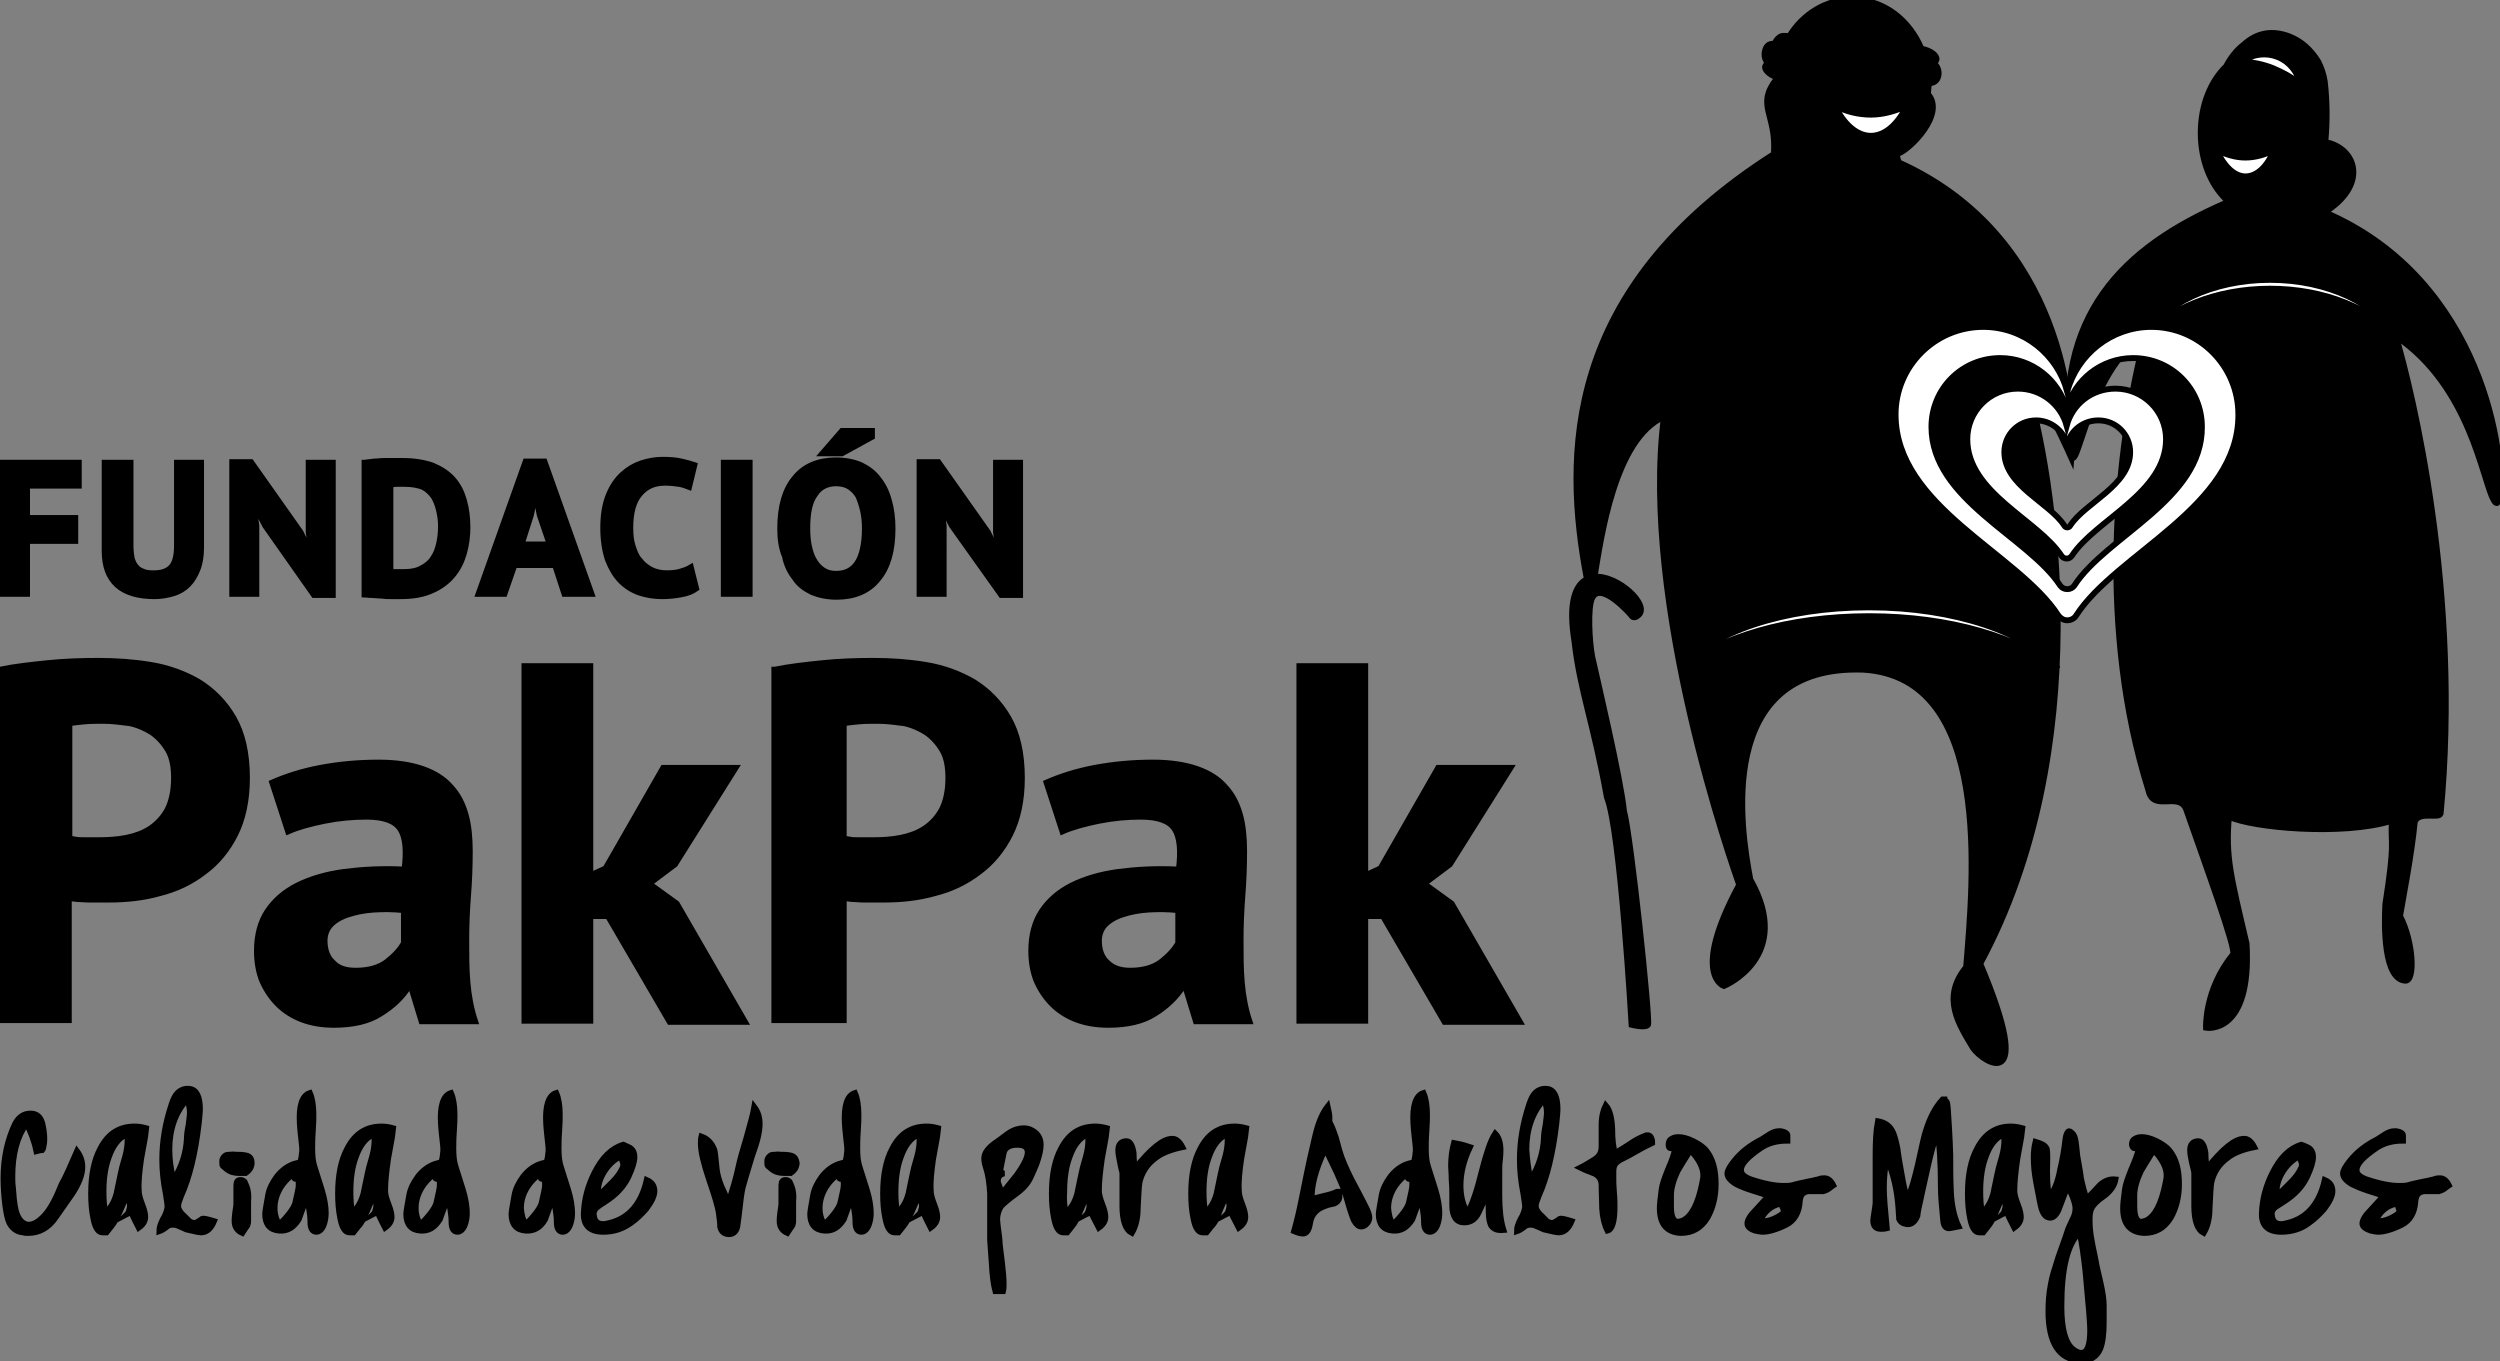 <?xml version="1.0" encoding="utf-8"?>
<!-- Generator: Adobe Illustrator 25.0.0, SVG Export Plug-In . SVG Version: 6.00 Build 0)  -->
<svg version="1.1" id="Capa_1" xmlns="http://www.w3.org/2000/svg" xmlns:xlink="http://www.w3.org/1999/xlink" x="0px" y="0px"
	 viewBox="0 0 425.2 231.5" style="enable-background:new 0 0 425.2 231.5;" xml:space="preserve">
<rect x="0" y="0" width="425.2" height="231.5" fill="#808080" stroke="none"/>
<style type="text/css">
	.st0{stroke:#000000;stroke-miterlimit:10;}
	.st1{fill:#FFFFFF;stroke:#000000;stroke-miterlimit:10;}
	.st2{fill-rule:evenodd;clip-rule:evenodd;fill:#FFFFFF;stroke:#000000;stroke-miterlimit:10;}
</style>
<g>
	<g>
		<path class="st0" d="M0,113.9c2.4-0.5,5.1-0.8,8-1.1c2.9-0.3,5.8-0.4,8.7-0.4c3,0,6,0.2,9,0.7c3,0.5,5.7,1.5,8.1,2.9
			c2.4,1.5,4.4,3.5,5.9,6.1c1.5,2.6,2.3,6,2.3,10.2c0,3.8-0.7,7-2,9.6c-1.3,2.6-3.1,4.8-5.3,6.4c-2.2,1.7-4.7,2.9-7.5,3.6
			c-2.8,0.8-5.7,1.1-8.7,1.1c-0.3,0-0.7,0-1.4,0c-0.6,0-1.3,0-2,0c-0.7,0-1.4-0.1-2-0.1c-0.7-0.1-1.1-0.1-1.4-0.2v20.8H0V113.9z
			 M17.6,122.6c-1.1,0-2.2,0-3.3,0.1c-1,0.1-1.9,0.2-2.5,0.3v19.6c0.2,0.1,0.6,0.1,1,0.2c0.5,0.1,0.9,0.1,1.5,0.1c0.5,0,1,0,1.5,0
			c0.5,0,0.8,0,1.1,0c1.5,0,3.1-0.1,4.6-0.4c1.5-0.3,2.9-0.8,4.1-1.6c1.2-0.8,2.2-1.9,2.9-3.2c0.7-1.4,1.1-3.2,1.1-5.4
			c0-1.9-0.3-3.5-1-4.7c-0.7-1.2-1.6-2.2-2.7-3c-1.1-0.7-2.4-1.3-3.8-1.6C20.5,122.8,19.1,122.6,17.6,122.6z"/>
		<path class="st0" d="M46.3,133.1c2.3-1,5-1.9,8.2-2.5c3.2-0.6,6.5-0.9,9.9-0.9c3,0,5.5,0.4,7.5,1.1c2,0.7,3.6,1.7,4.8,3.1
			c1.2,1.3,2,2.9,2.5,4.7c0.5,1.8,0.7,3.9,0.7,6.2c0,2.5-0.1,5.1-0.3,7.6c-0.2,2.6-0.3,5.1-0.3,7.5c0,2.5,0,4.9,0.2,7.2
			c0.2,2.3,0.6,4.5,1.3,6.6h-9.1l-1.8-5.9h-0.4c-1.1,1.8-2.7,3.3-4.8,4.6c-2,1.3-4.7,1.9-7.9,1.9c-2,0-3.8-0.3-5.4-0.9
			c-1.6-0.6-3-1.5-4.1-2.6c-1.1-1.1-2-2.4-2.7-4c-0.6-1.5-0.9-3.2-0.9-5.1c0-2.6,0.6-4.9,1.8-6.7c1.2-1.8,2.9-3.3,5.1-4.4
			c2.2-1.1,4.9-1.9,7.9-2.3c3.1-0.4,6.5-0.6,10.3-0.4c0.4-3.2,0.2-5.5-0.7-6.9c-0.9-1.4-2.8-2.1-5.8-2.1c-2.2,0-4.6,0.2-7.1,0.7
			c-2.5,0.5-4.6,1.1-6.2,1.8L46.3,133.1z M60.5,165.1c2.2,0,4-0.5,5.3-1.5c1.3-1,2.3-2.1,2.9-3.2v-5.6c-1.8-0.2-3.5-0.2-5.1-0.1
			c-1.6,0.1-3.1,0.4-4.3,0.8c-1.3,0.4-2.3,1-3,1.7c-0.7,0.7-1.1,1.7-1.1,2.8c0,1.6,0.5,2.9,1.4,3.7
			C57.5,164.7,58.8,165.1,60.5,165.1z"/>
		<path class="st0" d="M103.4,155.8h-3v17.8H89.2v-60.3h11.2v35.6l2.6-1.2l9.8-17.1h12.3l-10.3,16.4l-4.4,3.3l4.7,3.4l11.6,20.1
			h-12.8L103.4,155.8z"/>
		<path class="st0" d="M131.8,113.9c2.4-0.5,5.1-0.8,8-1.1c2.9-0.3,5.8-0.4,8.7-0.4c3,0,6,0.2,9,0.7c3,0.5,5.7,1.5,8.1,2.9
			c2.4,1.5,4.4,3.5,5.9,6.1c1.5,2.6,2.3,6,2.3,10.2c0,3.8-0.7,7-2,9.6c-1.3,2.6-3.1,4.8-5.3,6.4c-2.2,1.7-4.7,2.9-7.5,3.6
			c-2.8,0.8-5.7,1.1-8.7,1.1c-0.3,0-0.7,0-1.4,0c-0.6,0-1.3,0-2,0c-0.7,0-1.4-0.1-2-0.1c-0.7-0.1-1.1-0.1-1.4-0.2v20.8h-11.8V113.9z
			 M149.3,122.6c-1.1,0-2.2,0-3.3,0.1c-1,0.1-1.9,0.2-2.5,0.3v19.6c0.2,0.1,0.6,0.1,1,0.2c0.5,0.1,0.9,0.1,1.5,0.1c0.5,0,1,0,1.5,0
			c0.5,0,0.8,0,1.1,0c1.5,0,3.1-0.1,4.6-0.4c1.5-0.3,2.9-0.8,4.1-1.6c1.2-0.8,2.2-1.9,2.9-3.2c0.7-1.4,1.1-3.2,1.1-5.4
			c0-1.9-0.3-3.5-1-4.7c-0.7-1.2-1.6-2.2-2.7-3c-1.1-0.7-2.4-1.3-3.8-1.6C152.3,122.8,150.8,122.6,149.3,122.6z"/>
		<path class="st0" d="M178,133.1c2.3-1,5-1.9,8.2-2.5c3.2-0.6,6.5-0.9,9.9-0.9c3,0,5.5,0.4,7.5,1.1c2,0.7,3.6,1.7,4.8,3.1
			c1.2,1.3,2,2.9,2.5,4.7c0.5,1.8,0.7,3.9,0.7,6.2c0,2.5-0.1,5.1-0.3,7.6c-0.2,2.6-0.3,5.1-0.3,7.5c0,2.5,0,4.9,0.2,7.2
			c0.2,2.3,0.6,4.5,1.3,6.6h-9.1l-1.8-5.9h-0.4c-1.2,1.8-2.7,3.3-4.8,4.6c-2,1.3-4.7,1.9-7.9,1.9c-2,0-3.8-0.3-5.4-0.9
			c-1.6-0.6-3-1.5-4.1-2.6c-1.1-1.1-2-2.4-2.7-4c-0.6-1.5-0.9-3.2-0.9-5.1c0-2.6,0.6-4.9,1.8-6.7c1.2-1.8,2.9-3.3,5.1-4.4
			c2.2-1.1,4.9-1.9,7.9-2.3c3.1-0.4,6.5-0.6,10.3-0.4c0.4-3.2,0.2-5.5-0.7-6.9c-0.9-1.4-2.8-2.1-5.8-2.1c-2.2,0-4.6,0.2-7.1,0.7
			c-2.5,0.5-4.6,1.1-6.2,1.8L178,133.1z M192.2,165.1c2.2,0,4-0.5,5.3-1.5c1.3-1,2.3-2.1,2.9-3.2v-5.6c-1.8-0.2-3.5-0.2-5.1-0.1
			c-1.6,0.1-3.1,0.4-4.3,0.8c-1.3,0.4-2.3,1-3,1.7c-0.7,0.7-1.1,1.7-1.1,2.8c0,1.6,0.5,2.9,1.4,3.7
			C189.3,164.7,190.6,165.1,192.2,165.1z"/>
		<path class="st0" d="M235.2,155.8h-3v17.8H221v-60.3h11.2v35.6l2.6-1.2l9.8-17.1h12.3l-10.3,16.4l-4.4,3.3l4.7,3.4l11.6,20.1
			h-12.8L235.2,155.8z"/>
	</g>
	<g>
		<path class="st0" d="M0.2,78.7h13.2v3.9H4.6v5.5h8.2V92H4.6v9H0.2V78.7z"/>
		<path class="st0" d="M30.1,78.7h4.1v14.4c0,1.4-0.2,2.7-0.6,3.7c-0.4,1-0.9,1.9-1.6,2.6c-0.7,0.7-1.5,1.2-2.5,1.5
			c-1,0.3-2.1,0.5-3.2,0.5c-5.7,0-8.5-2.6-8.5-7.7V78.7h4.4v14.1c0,0.9,0.1,1.6,0.2,2.2c0.2,0.6,0.4,1.1,0.8,1.5
			c0.3,0.4,0.8,0.6,1.3,0.8c0.5,0.2,1.1,0.2,1.8,0.2c1.3,0,2.3-0.4,2.9-1.1c0.6-0.7,0.9-1.9,0.9-3.6V78.7z"/>
		<path class="st0" d="M45.1,89.4l-1.8-3.5h-0.2l0.5,3.5V101h-4.1V78.6h3.2l8.4,11.9l1.7,3.4H53l-0.5-3.4V78.7h4.1v22.5h-3.2
			L45.1,89.4z"/>
		<path class="st0" d="M62.1,78.7c0.4-0.1,1-0.1,1.5-0.2c0.6,0,1.1-0.1,1.7-0.1c0.6,0,1.2,0,1.7,0c0.6,0,1.1,0,1.5,0
			c2,0,3.7,0.3,5.1,0.8c1.4,0.6,2.5,1.3,3.4,2.3c0.9,1,1.5,2.2,1.9,3.6c0.4,1.4,0.6,2.9,0.6,4.6c0,1.5-0.2,3-0.6,4.4
			c-0.4,1.4-1,2.6-1.9,3.7c-0.9,1.1-2.1,2-3.5,2.6c-1.5,0.7-3.3,1-5.4,1c-0.3,0-0.8,0-1.4,0c-0.6,0-1.1,0-1.8-0.1
			c-0.6,0-1.2-0.1-1.7-0.1c-0.6,0-1-0.1-1.2-0.1V78.7z M68.9,82.3c-0.5,0-0.9,0-1.4,0c-0.5,0-0.8,0.1-1.1,0.1v14.9
			c0.1,0,0.2,0,0.4,0c0.2,0,0.4,0,0.7,0c0.2,0,0.5,0,0.7,0c0.2,0,0.4,0,0.5,0c1.2,0,2.3-0.2,3.1-0.7c0.8-0.4,1.5-1,1.9-1.7
			c0.5-0.7,0.8-1.6,1-2.5c0.2-0.9,0.3-1.9,0.3-2.9c0-0.9-0.1-1.7-0.3-2.6c-0.2-0.9-0.5-1.7-0.9-2.4c-0.5-0.7-1.1-1.3-1.9-1.7
			C71.1,82.5,70.1,82.3,68.9,82.3z"/>
		<path class="st0" d="M94.4,96.1h-6.9l-1.7,4.9h-4.4l8-22.5h3.2l8,22.5h-4.6L94.4,96.1z M88.7,92.6h4.8l-1.7-5l-0.7-3.5H91
			l-0.7,3.5L88.7,92.6z"/>
		<path class="st0" d="M118.4,100.1c-0.7,0.5-1.5,0.8-2.6,1c-1.1,0.2-2.1,0.3-3.2,0.3c-1.3,0-2.6-0.2-3.8-0.6
			c-1.2-0.4-2.3-1.1-3.2-2c-0.9-0.9-1.6-2.1-2.2-3.6c-0.5-1.5-0.8-3.3-0.8-5.4c0-2.2,0.3-4,0.9-5.5c0.6-1.5,1.4-2.7,2.4-3.6
			c1-0.9,2-1.5,3.2-1.9c1.2-0.4,2.4-0.6,3.6-0.6c1.3,0,2.4,0.1,3.2,0.3c0.9,0.2,1.6,0.4,2.2,0.6l-0.9,3.7c-0.5-0.2-1.1-0.4-1.7-0.5
			c-0.7-0.1-1.5-0.2-2.4-0.2c-1.8,0-3.2,0.6-4.3,1.9c-1.1,1.3-1.6,3.2-1.6,5.8c0,1.1,0.1,2.2,0.4,3.1c0.3,0.9,0.6,1.8,1.2,2.4
			c0.5,0.7,1.2,1.2,1.9,1.6c0.8,0.4,1.7,0.6,2.7,0.6c1,0,1.8-0.1,2.4-0.3c0.7-0.2,1.2-0.4,1.7-0.7L118.4,100.1z"/>
		<path class="st0" d="M123.1,78.7h4.4V101h-4.4V78.7z"/>
		<path class="st0" d="M132.7,89.9c0-3.7,0.8-6.6,2.5-8.6c1.6-2,4-3,7-3c1.6,0,3,0.3,4.2,0.8c1.2,0.6,2.2,1.3,3,2.4
			c0.8,1,1.4,2.2,1.8,3.7c0.4,1.4,0.6,3,0.6,4.7c0,3.7-0.8,6.6-2.5,8.6c-1.6,2-4,3-7,3c-1.6,0-3-0.3-4.2-0.8
			c-1.2-0.6-2.2-1.3-2.9-2.4c-0.8-1-1.4-2.2-1.7-3.7C132.9,93.2,132.7,91.6,132.7,89.9z M137.3,89.9c0,1.1,0.1,2.2,0.3,3.1
			c0.2,0.9,0.5,1.8,0.9,2.4c0.4,0.7,0.9,1.2,1.5,1.6c0.6,0.4,1.3,0.6,2.2,0.6c1.6,0,2.8-0.6,3.6-1.8c0.8-1.2,1.3-3.2,1.3-5.9
			c0-1.1-0.1-2.1-0.3-3c-0.2-0.9-0.5-1.8-0.8-2.5c-0.4-0.7-0.9-1.2-1.5-1.6c-0.6-0.4-1.4-0.6-2.3-0.6c-1.5,0-2.8,0.6-3.6,1.9
			C137.7,85.3,137.3,87.2,137.3,89.9z M143.2,73.3h5.1v1l-5.1,2.8h-3.3L143.2,73.3z"/>
		<path class="st0" d="M161.9,89.4l-1.8-3.5H160l0.5,3.5V101h-4.1V78.6h3.2l8.4,11.9l1.7,3.4h0.2l-0.5-3.4V78.7h4.1v22.5h-3.2
			L161.9,89.4z"/>
	</g>
	<g>
		<path class="st0" d="M9.5,207c-1.2,1.8-2.8,2.7-4.7,2.7c-0.3,0-0.6,0-0.9-0.1c-1.1-0.1-1.8-0.7-2.3-1.6c-0.3-0.6-0.5-1.6-0.7-3
			c-0.2-1.7-0.3-3.2-0.3-4.6c0-3.5,0.7-6.6,2-9.3c0.6-1.1,1.4-1.7,2.6-1.7c1.1,0,1.7,0.6,2,1.7c0.3,1.3,0.4,2.4,0.3,3.3
			c-0.1,0.7-0.2,1.1-0.3,1.2c-0.3,0-0.6,0.1-1,0.2c-0.4-1.9-1-3.4-1.7-4.7c-1.6,2.2-2.4,5.2-2.4,9c0,0.6,0,1.2,0.1,1.9
			c0.1,1.4,0.2,2.4,0.3,3c0.2,1.3,0.6,2.2,1.1,2.7c0.4,0.4,0.8,0.6,1.3,0.6c0.8,0,1.7-0.5,2.7-1.6c1-1.1,1.9-2.8,2.9-5.3
			c0.7-1.2,1.5-3.1,2.6-5.6c0.6,0.8,0.9,1.7,0.9,2.7c0,1.3-0.6,2.8-1.7,4.5C11.4,204.3,10.5,205.6,9.5,207z"/>
		<path class="st0" d="M18.9,208.6c-0.5,0.6-0.8,1-0.8,1s-0.2,0-0.7,0c-0.7,0-1.2-0.8-1.5-2.3c-0.3-1.4-0.4-2.8-0.4-4.3
			c0-3.1,0.5-5.7,1.6-7.7c1.3-2.5,3.2-3.7,5.8-3.7c0.6,0,1.3,0.1,2,0.3c0,0.2-0.3,2-0.9,5.2c-0.3,2.1-0.5,3.9-0.4,5.4
			c0,0.6,0.2,1.4,0.6,2.4c0.4,1,0.5,1.7,0.5,2.1c0,0.7-0.4,1.3-1.1,1.8c-0.3-0.6-0.8-1.5-1.3-2.7c-0.5,0.2-0.7,0.4-0.8,0.5
			c0.2-0.1,0.4-0.4,0.5-0.9c0.1-0.3,0.1-0.6,0.1-0.8c0-0.2-0.2-0.8-0.5-1.8c0,0.1-0.4,1.1-1.2,2.9C19.9,207.1,19.4,208,18.9,208.6z
			 M17.9,206.3c0.8-0.7,1.5-1.7,1.9-3.2c0-0.1,0.3-1.3,0.8-3.8c0-0.1,0.2-0.9,0.7-2.6c0.3-1.1,0.4-2,0.4-2.7c0-0.4,0-0.7-0.1-1.1
			c-1.4,0.6-2.4,1.9-3.1,3.9c-0.6,1.6-0.9,3.6-0.9,5.8C17.6,204.1,17.7,205.3,17.9,206.3z"/>
		<path class="st0" d="M28.5,205.3c0-0.3-0.1-1.1-0.3-2.3c-0.4-2-0.6-3.9-0.6-5.8c0-3,0.5-6.1,1.6-9.4c0.3-0.9,0.6-1.5,1-1.9
			c0.5-0.5,1.2-0.8,2-0.7c1.2,0.1,1.8,1.3,1.8,3.4c0,0.6-0.1,1.5-0.2,2.5c-0.6,5.1-1.6,9.2-3,12.3c-0.3,0.8-0.5,1.3-0.5,1.7
			c0,0.6,0.4,1.2,1.2,1.9c0.2,0.2,0.5,0.5,0.7,0.7c0.3,0.2,0.6,0.3,0.9,0.3c0.2,0,0.4-0.1,0.7-0.3c0.3-0.2,0.5-0.3,0.6-0.4
			c0.3-0.1,1,0.1,2,0.4c-0.5,1.2-1.2,1.9-2.2,1.9c-0.4,0-1.2-0.2-2.5-0.5c-0.4-0.2-0.9-0.4-1.6-0.7c-0.3-0.1-0.6-0.1-0.8-0.1
			c-0.3,0-0.7,0.1-1,0.4c-0.5,0.4-0.9,0.6-1.2,0.7c0-0.6,0.2-1.2,0.6-2C28.2,206.6,28.4,205.9,28.5,205.3z M29.5,200.7
			c1.4-2.2,2.2-4.6,2.3-7.3c0-0.5,0.1-1.2,0.3-2.2c0.1-0.9,0.2-1.5,0.2-2c0-0.8-0.2-1.5-0.5-2.2c-2,2.2-3,5.1-3,8.5
			C28.8,197.1,29,198.8,29.5,200.7z"/>
		<path class="st0" d="M40.2,196.4h0.3c0.8,0,1.3,0.1,1.6,0.2c0.5,0.2,0.7,0.6,0.7,1.2c0,0.3-0.1,0.7-0.3,1
			c-0.2,0.3-0.4,0.5-0.7,0.7h-0.7c-0.2,0-0.4,0-0.5,0c-0.8,0-1.5-0.2-2.1-0.7c-0.3-0.3-0.5-0.4-0.6-0.5c-0.1-0.1-0.1-0.4-0.1-0.8
			c0-0.5,0.3-0.8,0.6-1c0.2-0.1,0.4-0.1,0.7-0.1C39.7,196.3,40,196.4,40.2,196.4z M40.2,204.7v-3c0-0.4,0.1-0.6,0.1-0.7
			c0.1-0.2,0.3-0.3,0.6-0.3c0.3,0,0.5,0.1,0.7,0.3c0,0,0.1,0.2,0.3,0.7c0.3,0.7,0.4,1.6,0.3,2.7c0,0.7,0,1.8,0,3.3
			c0,0.4-0.1,0.8-0.4,1.1c-0.2,0.3-0.4,0.6-0.6,0.9c-0.9-0.4-1.3-1.1-1.3-2c0-0.3,0-0.7,0.1-1.4C40.1,205.6,40.2,205.1,40.2,204.7z"
			/>
		<path class="st0" d="M47.5,209.3c-1.6-0.1-2.4-1.1-2.4-2.8c0-0.4,0.2-1.5,0.5-3.2c0.2-1.1,0.7-2.1,1.5-3.2c0.8-1,1.7-1.7,2.8-2.1
			c0.3-0.1,0.7-0.2,1.1-0.3c0.1-0.1,0.2-0.4,0.3-1.1c0-0.3,0.1-0.6,0.1-1c0-0.6-0.1-1.3-0.2-2.2c-0.1-1.1-0.2-1.8-0.2-2.2
			c-0.2-3.1,0.4-4.9,1.7-5.3c0.4,0.9,0.6,2.2,0.6,3.6c0,0.6,0,1.6-0.1,2.9c-0.1,1.3-0.1,2.3-0.1,3c0,1.2,0.1,2.2,0.4,3.1
			c0.4,1.3,0.8,2.5,1.2,3.8c0.5,1.6,0.7,3,0.7,4c0,0.7-0.1,1.3-0.3,1.9c-0.3,0.9-0.8,1.3-1.3,1.3c-0.6,0-1-0.5-1-1.6
			c0-1.5-0.3-2.9-0.7-4.3c-0.4,1.3-0.8,2.5-1.3,3.8C49.9,208.8,48.9,209.4,47.5,209.3z M47.5,208.3c1.5-1.5,2.4-2.7,2.7-3.6
			c0.4-1.7,0.6-2.7,0.6-3V201c-0.1-0.3-0.2-0.5-0.3-0.5l-0.1,0c0,0,0,0-0.1,0c-0.2,0-0.3-0.1-0.3-0.4c0-0.1,0.1-0.3,0.2-0.4
			c0.1-0.2,0.2-0.3,0.2-0.4c-1.1,0.7-2,1.6-2.7,2.7c-0.7,1.2-1,2.3-1,3.5C46.7,206.6,47,207.5,47.5,208.3z"/>
		<path class="st0" d="M60.9,208.6c-0.5,0.6-0.8,1-0.8,1s-0.2,0-0.7,0c-0.7,0-1.2-0.8-1.5-2.3c-0.3-1.4-0.4-2.8-0.4-4.3
			c0-3.1,0.5-5.7,1.6-7.7c1.3-2.5,3.2-3.7,5.8-3.7c0.6,0,1.3,0.1,2,0.3c0,0.2-0.3,2-0.9,5.2c-0.3,2.1-0.5,3.9-0.5,5.4
			c0,0.6,0.2,1.4,0.6,2.4c0.4,1,0.5,1.7,0.5,2.1c0,0.7-0.4,1.3-1.1,1.8c-0.3-0.6-0.8-1.5-1.3-2.7c-0.5,0.2-0.7,0.4-0.8,0.5
			c0.2-0.1,0.4-0.4,0.5-0.9c0.1-0.3,0.1-0.6,0.1-0.8c0-0.2-0.1-0.8-0.4-1.8c0,0.1-0.4,1.1-1.2,2.9C61.9,207.1,61.5,208,60.9,208.6z
			 M59.9,206.3c0.8-0.7,1.5-1.7,1.9-3.2c0-0.1,0.3-1.3,0.8-3.8c0-0.1,0.2-0.9,0.7-2.6c0.3-1.1,0.4-2,0.4-2.7c0-0.4,0-0.7-0.1-1.1
			c-1.4,0.6-2.4,1.9-3.1,3.9c-0.6,1.6-0.9,3.6-0.9,5.8C59.6,204.1,59.7,205.3,59.9,206.3z"/>
		<path class="st0" d="M71.5,209.3c-1.6-0.1-2.4-1.1-2.4-2.8c0-0.4,0.2-1.5,0.5-3.2c0.2-1.1,0.7-2.1,1.5-3.2c0.8-1,1.7-1.7,2.8-2.1
			c0.3-0.1,0.7-0.2,1.1-0.3c0.1-0.1,0.2-0.4,0.3-1.1c0-0.3,0.1-0.6,0.1-1c0-0.6-0.1-1.3-0.2-2.2c-0.1-1.1-0.2-1.8-0.2-2.2
			c-0.2-3.1,0.4-4.9,1.7-5.3c0.4,0.9,0.6,2.2,0.6,3.6c0,0.6,0,1.6-0.1,2.9c-0.1,1.3-0.1,2.3-0.1,3c0,1.2,0.1,2.2,0.4,3.1
			c0.4,1.3,0.8,2.5,1.2,3.8c0.5,1.6,0.7,3,0.7,4c0,0.7-0.1,1.3-0.3,1.9c-0.3,0.9-0.8,1.3-1.3,1.3c-0.6,0-1-0.5-1-1.6
			c0-1.5-0.3-2.9-0.7-4.3c-0.4,1.3-0.8,2.5-1.3,3.8C73.9,208.8,72.9,209.4,71.5,209.3z M71.5,208.3c1.5-1.5,2.4-2.7,2.7-3.6
			c0.4-1.7,0.6-2.7,0.6-3V201c-0.1-0.3-0.2-0.5-0.3-0.5l-0.1,0c0,0,0,0-0.1,0c-0.2,0-0.3-0.1-0.3-0.4c0-0.1,0.1-0.3,0.2-0.4
			c0.1-0.2,0.2-0.3,0.2-0.4c-1.1,0.7-2,1.6-2.7,2.7c-0.7,1.2-1,2.3-1,3.5C70.7,206.6,71,207.5,71.5,208.3z"/>
		<path class="st0" d="M89.4,209.3c-1.6-0.1-2.4-1.1-2.4-2.8c0-0.4,0.2-1.5,0.5-3.2c0.2-1.1,0.7-2.1,1.5-3.2c0.8-1,1.7-1.7,2.8-2.1
			c0.3-0.1,0.7-0.2,1.1-0.3c0.1-0.1,0.2-0.4,0.3-1.1c0-0.3,0.1-0.6,0.1-1c0-0.6-0.1-1.3-0.2-2.2c-0.1-1.1-0.2-1.8-0.2-2.2
			c-0.2-3.1,0.4-4.9,1.7-5.3c0.4,0.9,0.6,2.2,0.6,3.6c0,0.6,0,1.6-0.1,2.9c-0.1,1.3-0.1,2.3-0.1,3c0,1.2,0.1,2.2,0.4,3.1
			c0.4,1.3,0.8,2.5,1.2,3.8c0.5,1.6,0.7,3,0.7,4c0,0.7-0.1,1.3-0.3,1.9c-0.3,0.9-0.8,1.3-1.3,1.3c-0.6,0-1-0.5-1-1.6
			c0-1.5-0.3-2.9-0.7-4.3c-0.4,1.3-0.8,2.5-1.3,3.8C91.9,208.8,90.8,209.4,89.4,209.3z M89.4,208.3c1.5-1.5,2.4-2.7,2.7-3.6
			c0.4-1.7,0.6-2.7,0.6-3V201c-0.1-0.3-0.2-0.5-0.3-0.5l-0.1,0c0,0,0,0-0.1,0c-0.2,0-0.3-0.1-0.3-0.4c0-0.1,0.1-0.3,0.2-0.4
			c0.1-0.2,0.2-0.3,0.2-0.4c-1.1,0.7-2,1.6-2.7,2.7c-0.7,1.2-1,2.3-1,3.5C88.7,206.6,88.9,207.5,89.4,208.3z"/>
		<path class="st0" d="M106.9,195.1c0.7,0.3,1,0.9,1,1.7c0,0.7-0.3,1.8-1,3.3c-0.8,1.7-2.1,3.1-4,4.3c-0.8,0.5-1.2,0.8-1.3,0.9
			c-0.5,0.4-0.7,0.9-0.6,1.4c0.1,1,0.6,1.5,1.6,1.5c0.3,0,0.7-0.1,1.1-0.2c3.3-0.8,5.4-3.3,6.3-7.3c0.9,0.4,1.3,1,1.3,1.9
			c0,0.8-0.5,1.8-1.4,3c-0.8,0.9-1.6,1.7-2.6,2.4c-1.4,1-2.9,1.5-4.7,1.5c-2.3,0-3.4-1.1-3.3-3.2c0.1-2.4,0.7-4.6,1.8-6.8
			c1.3-2.6,2.9-4.2,4.9-4.8C106.2,194.8,106.5,194.9,106.9,195.1z M101.9,203.3c0.8-0.8,1.5-1.5,2.3-2.3c0.9-0.9,1.4-1.7,1.7-2.4
			c0.1-0.2,0.1-0.4,0.1-0.6c0-0.2-0.1-0.4-0.2-0.7c-0.1-0.3-0.2-0.5-0.3-0.6c-1,0.5-1.9,1.3-2.7,2.5c-0.7,1.1-1.1,2.3-1.1,3.4
			C101.8,202.9,101.8,203.1,101.9,203.3z"/>
		<path class="st0" d="M126.3,202c-0.2,0.9-0.4,2.4-0.6,4.3c-0.1,0.8-0.2,1.6-0.3,2.3c-0.2,0.9-0.7,1.3-1.4,1.3
			c-0.8,0-1.3-0.4-1.5-1.2c0-0.7-0.1-1.4-0.2-2.1c-0.1-1.1-0.7-3.1-1.7-6c-0.9-2.7-1.4-4.7-1.4-6.1c0-0.4,0-0.8,0.1-1.2
			c1.1,0.4,1.8,1.2,2.2,2.3c0.1,0.3,0.2,1.4,0.4,3.3c0.1,0.9,0.4,1.9,0.8,2.9c0.8,1.7,1.1,2.6,1.2,2.7c0.7-2.1,1.3-4.1,1.7-6
			c0.2-1,0.7-2.8,1.4-5.1c0.6-2.2,1.1-3.9,1.3-5.1c0.6,0.8,0.9,1.7,0.9,2.9c0,1.2-0.4,3-1.3,5.4C127,199.5,126.5,201.3,126.3,202z"
			/>
		<path class="st0" d="M132.8,196.4h0.3c0.8,0,1.3,0.1,1.6,0.2c0.5,0.2,0.7,0.6,0.8,1.2c0,0.3-0.1,0.7-0.3,1
			c-0.2,0.3-0.4,0.5-0.7,0.7h-0.7c-0.2,0-0.4,0-0.5,0c-0.8,0-1.5-0.2-2.1-0.7c-0.3-0.3-0.5-0.4-0.6-0.5c-0.1-0.1-0.1-0.4-0.1-0.8
			c0-0.5,0.3-0.8,0.6-1c0.2-0.1,0.4-0.1,0.7-0.1C132.4,196.3,132.7,196.4,132.8,196.4z M132.9,204.7v-3c0-0.4,0.1-0.6,0.1-0.7
			c0.1-0.2,0.3-0.3,0.6-0.3c0.3,0,0.5,0.1,0.7,0.3c0,0,0.1,0.2,0.3,0.7c0.3,0.7,0.4,1.6,0.3,2.7c0,0.7,0,1.8,0,3.3
			c0,0.4-0.1,0.8-0.4,1.1c-0.2,0.3-0.4,0.6-0.6,0.9c-0.9-0.4-1.3-1.1-1.3-2c0-0.3,0-0.7,0.1-1.4
			C132.8,205.6,132.9,205.1,132.9,204.7z"/>
		<path class="st0" d="M140.2,209.3c-1.6-0.1-2.4-1.1-2.4-2.8c0-0.4,0.2-1.5,0.5-3.2c0.2-1.1,0.7-2.1,1.5-3.2c0.8-1,1.7-1.7,2.8-2.1
			c0.3-0.1,0.7-0.2,1.1-0.3c0.1-0.1,0.2-0.4,0.3-1.1c0-0.3,0.1-0.6,0.1-1c0-0.6-0.1-1.3-0.2-2.2c-0.1-1.1-0.2-1.8-0.2-2.2
			c-0.2-3.1,0.4-4.9,1.7-5.3c0.4,0.9,0.6,2.2,0.6,3.6c0,0.6,0,1.6-0.1,2.9c-0.1,1.3-0.1,2.3-0.1,3c0,1.2,0.1,2.2,0.4,3.1
			c0.4,1.3,0.8,2.5,1.2,3.8c0.5,1.6,0.7,3,0.7,4c0,0.7-0.1,1.3-0.3,1.9c-0.3,0.9-0.8,1.3-1.3,1.3c-0.6,0-1-0.5-1-1.6
			c0-1.5-0.3-2.9-0.7-4.3c-0.4,1.3-0.8,2.5-1.3,3.8C142.6,208.8,141.6,209.4,140.2,209.3z M140.2,208.3c1.5-1.5,2.4-2.7,2.7-3.6
			c0.4-1.7,0.6-2.7,0.6-3V201c-0.1-0.3-0.2-0.5-0.3-0.5l-0.1,0c0,0,0,0-0.1,0c-0.2,0-0.3-0.1-0.3-0.4c0-0.1,0.1-0.3,0.2-0.4
			c0.1-0.2,0.2-0.3,0.2-0.4c-1.1,0.7-2,1.6-2.7,2.7c-0.7,1.2-1,2.3-1,3.5C139.4,206.6,139.7,207.5,140.2,208.3z"/>
		<path class="st0" d="M153.6,208.6c-0.5,0.6-0.8,1-0.8,1s-0.2,0-0.7,0c-0.7,0-1.2-0.8-1.5-2.3c-0.3-1.4-0.4-2.8-0.4-4.3
			c0-3.1,0.5-5.7,1.6-7.7c1.3-2.5,3.2-3.7,5.8-3.7c0.6,0,1.3,0.1,2,0.3c0,0.2-0.3,2-0.9,5.2c-0.3,2.1-0.5,3.9-0.4,5.4
			c0,0.6,0.2,1.4,0.6,2.4c0.4,1,0.5,1.7,0.5,2.1c0,0.7-0.4,1.3-1.1,1.8c-0.3-0.6-0.8-1.5-1.3-2.7c-0.5,0.2-0.7,0.4-0.8,0.5
			c0.2-0.1,0.4-0.4,0.5-0.9c0.1-0.3,0.1-0.6,0.1-0.8c0-0.2-0.2-0.8-0.5-1.8c0,0.1-0.4,1.1-1.2,2.9
			C154.6,207.1,154.1,208,153.6,208.6z M152.6,206.3c0.8-0.7,1.5-1.7,1.9-3.2c0-0.1,0.3-1.3,0.8-3.8c0-0.1,0.2-0.9,0.7-2.6
			c0.3-1.1,0.4-2,0.4-2.7c0-0.4,0-0.7-0.1-1.1c-1.4,0.6-2.4,1.9-3.1,3.9c-0.6,1.6-0.9,3.6-0.9,5.8
			C152.3,204.1,152.4,205.3,152.6,206.3z"/>
		<path class="st0" d="M168.4,210.9v-3.3c0-2.9,0-4.5,0-4.6c-0.1-1.7-0.3-3.2-0.7-4.4c-0.2-0.6-0.3-1.1-0.3-1.6c0-0.9,0.7-1.8,2-2.7
			c1.3-0.9,2-1.5,2.2-1.6c0.9-0.6,1.8-0.8,2.5-0.8c0.5,0,1,0.1,1.5,0.4c0.9,0.5,1.4,1.3,1.4,2.4c0,0.8-0.2,1.7-0.6,2.9
			c-0.3,0.9-0.7,1.7-1.1,2.6c-0.4,0.9-1.1,1.8-2.3,2.7c-1.4,1-2.3,1.8-2.7,2.2c-0.4,0.6-0.7,1.4-0.7,2.3c0,0.4,0.1,1.1,0.2,1.9
			c0.1,0.9,0.2,1.4,0.2,1.7c0,0.7,0.2,1.9,0.4,3.6c0.2,1.7,0.3,2.9,0.3,3.8c0,0.4,0,0.8-0.1,1.2h-1.3c-0.3-1.1-0.5-2.6-0.6-4.5
			C168.6,213.9,168.5,212.4,168.4,210.9z M173,194.7c-1.3,0-2.1,0.5-2.3,1.4c-0.2,1-0.4,2-0.6,3l0.3,0.3v0.3
			c-0.5,0.2-0.7,0.7-0.7,1.3c0.2,0.5,0.4,1.2,0.7,2c0.8-1,1.7-2.1,2.5-3.1c1.3-1.8,1.9-3.1,1.9-3.9
			C174.8,195.1,174.2,194.7,173,194.7z"/>
		<path class="st0" d="M182.3,208.6c-0.5,0.6-0.8,1-0.8,1s-0.2,0-0.7,0c-0.7,0-1.2-0.8-1.5-2.3c-0.3-1.4-0.4-2.8-0.4-4.3
			c0-3.1,0.5-5.7,1.6-7.7c1.3-2.5,3.2-3.7,5.8-3.7c0.6,0,1.3,0.1,2,0.3c0,0.2-0.3,2-0.9,5.2c-0.3,2.1-0.5,3.9-0.5,5.4
			c0,0.6,0.2,1.4,0.6,2.4c0.4,1,0.5,1.7,0.5,2.1c0,0.7-0.4,1.3-1.1,1.8c-0.3-0.6-0.8-1.5-1.4-2.7c-0.4,0.2-0.7,0.4-0.8,0.5
			c0.2-0.1,0.4-0.4,0.5-0.9c0.1-0.3,0.1-0.6,0.1-0.8c0-0.2-0.1-0.8-0.4-1.8c0,0.1-0.4,1.1-1.2,2.9
			C183.3,207.1,182.8,208,182.3,208.6z M181.3,206.3c0.8-0.7,1.5-1.7,1.9-3.2c0-0.1,0.3-1.3,0.8-3.8c0-0.1,0.2-0.9,0.7-2.6
			c0.3-1.1,0.4-2,0.4-2.7c0-0.4,0-0.7-0.1-1.1c-1.4,0.6-2.4,1.9-3.1,3.9c-0.6,1.6-0.9,3.6-0.9,5.8
			C180.9,204.1,181,205.3,181.3,206.3z"/>
		<path class="st0" d="M201.1,195.1c-1.9,0.4-3.5,1-4.5,1.8c-1.4,1-2.4,2.4-2.8,4.2c-0.1,0.6-0.2,2.1-0.3,4.4c0,1.8-0.4,3.2-1,4.2
			c-1-0.5-1.6-2-1.6-4.6c0-1.9,0-3.7,0-5.6c0-0.1-0.2-0.7-0.4-1.8c-0.2-0.9-0.3-1.6-0.3-2.1c0-1,0.5-1.5,1.4-1.5c0.6,0,1,0.7,1.2,2
			c0,0.9,0.1,1.8,0.2,2.7c2.7-3.4,4.8-5.1,6.3-5.1C199.9,193.6,200.6,194.1,201.1,195.1z"/>
		<path class="st0" d="M206,208.6c-0.5,0.6-0.8,1-0.8,1s-0.2,0-0.7,0c-0.7,0-1.2-0.8-1.5-2.3c-0.3-1.4-0.4-2.8-0.4-4.3
			c0-3.1,0.5-5.7,1.6-7.7c1.3-2.5,3.2-3.7,5.8-3.7c0.6,0,1.3,0.1,2,0.3c0,0.2-0.3,2-0.9,5.2c-0.3,2.1-0.5,3.9-0.4,5.4
			c0,0.6,0.2,1.4,0.6,2.4c0.4,1,0.5,1.7,0.5,2.1c0,0.7-0.4,1.3-1.1,1.8c-0.3-0.6-0.8-1.5-1.4-2.7c-0.5,0.2-0.7,0.4-0.8,0.5
			c0.2-0.1,0.4-0.4,0.5-0.9c0.1-0.3,0.1-0.6,0.1-0.8c0-0.2-0.2-0.8-0.5-1.8c0,0.1-0.4,1.1-1.2,2.9C207.1,207.1,206.6,208,206,208.6z
			 M205,206.3c0.8-0.7,1.5-1.7,1.9-3.2c0-0.1,0.3-1.3,0.8-3.8c0-0.1,0.2-0.9,0.7-2.6c0.3-1.1,0.4-2,0.4-2.7c0-0.4,0-0.7-0.1-1.1
			c-1.4,0.6-2.4,1.9-3.1,3.9c-0.6,1.6-0.9,3.6-0.9,5.8C204.7,204.1,204.8,205.3,205,206.3z"/>
		<path class="st0" d="M226.1,189.8c0,0.6,0,0.9,0,0.9c0,0.1,0.1,0.3,0.3,0.7c0.3,0.6,0.5,1.3,0.8,2.1c0.2,0.7,0.4,1.5,0.6,2.2
			c0.4,1.4,1.1,3,2,4.8c0.8,1.5,1.6,3,2.3,4.4c0.6,1.1,0.8,1.8,0.8,2.2c0,0.4-0.2,0.8-0.5,1.1c-0.3,0.3-0.6,0.4-0.9,0.4
			c-0.4,0-0.8-0.3-1.2-1c-0.2-0.4-0.7-1.8-1.3-4c-0.3-1.2-0.9-2.5-1.6-4.1c-0.7-1.4-1.3-2.8-2-4.1c-1.7,3.5-2.4,6.4-2.3,8.6
			c0.5-0.2,1.2-0.4,2.1-0.6c0.9-0.2,1.6-0.4,2.2-0.7h0.4v1c-0.1,0.5-0.4,0.8-0.9,1c-0.5,0.1-1,0.2-1.5,0.4c-1.5,0.5-2.4,1.5-2.6,3
			c-0.2,1.2-0.6,1.7-1.2,1.7c-0.3,0-0.8-0.1-1.5-0.4c0.4-1.4,0.9-3.4,1.4-6c0.7-3.4,1.1-5.5,1.3-6.3c0.4-1.6,0.7-3.2,1.1-4.7
			c0.5-1.9,1.2-3.3,1.9-4.2C226,189.1,226.1,189.6,226.1,189.8z"/>
		<path class="st0" d="M236.9,209.3c-1.6-0.1-2.4-1.1-2.4-2.8c0-0.4,0.2-1.5,0.5-3.2c0.2-1.1,0.7-2.1,1.5-3.2c0.8-1,1.7-1.7,2.8-2.1
			c0.3-0.1,0.7-0.2,1.1-0.3c0.1-0.1,0.2-0.4,0.3-1.1c0-0.3,0.1-0.6,0.1-1c0-0.6-0.1-1.3-0.2-2.2c-0.1-1.1-0.2-1.8-0.2-2.2
			c-0.2-3.1,0.4-4.9,1.7-5.3c0.4,0.9,0.6,2.2,0.6,3.6c0,0.6,0,1.6-0.1,2.9c-0.1,1.3-0.1,2.3-0.1,3c0,1.2,0.1,2.2,0.4,3.1
			c0.4,1.3,0.8,2.5,1.2,3.8c0.5,1.6,0.7,3,0.7,4c0,0.7-0.1,1.3-0.3,1.9c-0.3,0.9-0.8,1.3-1.3,1.3c-0.6,0-1-0.5-1-1.6
			c0-1.5-0.3-2.9-0.7-4.3c-0.4,1.3-0.8,2.5-1.3,3.8C239.3,208.8,238.3,209.4,236.9,209.3z M236.9,208.3c1.5-1.5,2.4-2.7,2.7-3.6
			c0.4-1.7,0.6-2.7,0.6-3V201c-0.1-0.3-0.2-0.5-0.3-0.5l-0.1,0c0,0,0,0-0.1,0c-0.2,0-0.3-0.1-0.3-0.4c0-0.1,0.1-0.3,0.2-0.4
			c0.1-0.2,0.2-0.3,0.2-0.4c-1.1,0.7-2,1.6-2.7,2.7c-0.7,1.2-1,2.3-1,3.5C236.2,206.6,236.4,207.5,236.9,208.3z"/>
		<path class="st0" d="M255,199c0,0.5,0,1.2,0,2.2c0,1,0,1.7,0,2.1c0,2.3,0.2,4.3,0.7,5.9c-1.1,0.1-1.7-0.2-2.1-0.8
			c-0.2-0.4-0.4-1.2-0.4-2.3c0-1.4-0.1-2.3-0.2-2.8c-0.3,0.3-0.6,0.9-1,1.8c-0.4,0.9-0.7,1.6-1,1.9c-0.5,0.6-1.1,0.9-2,0.9
			c-1.3,0-2-1-2-2.9c0-0.2,0-0.5,0-0.9c0-0.4,0-0.7,0-0.8c0-0.6,0-1.5-0.1-2.6c0-1.1-0.1-1.9-0.1-2.4c0-1.5,0.2-2.8,0.5-3.9
			c0.6,0.1,1.5,0.3,2.7,0.7c-1,2.1-1.6,4.3-1.6,6.5c0,1.9,0.4,3.4,1.2,4.7c0.8-1.4,1.6-3.7,2.4-7c0.8-3.1,1.5-5.3,2.3-6.5
			c0.6,0.6,0.9,1.6,0.9,2.8c0,0.4,0,0.9-0.1,1.7C255,198,255,198.6,255,199z"/>
		<path class="st0" d="M259.4,205.3c0-0.3-0.1-1.1-0.3-2.3c-0.4-2-0.6-3.9-0.6-5.8c0-3,0.5-6.1,1.6-9.4c0.3-0.9,0.6-1.5,1-1.9
			c0.5-0.5,1.2-0.8,2-0.7c1.2,0.1,1.8,1.3,1.8,3.4c0,0.6-0.1,1.5-0.2,2.5c-0.6,5.1-1.6,9.2-3,12.3c-0.3,0.8-0.5,1.3-0.5,1.7
			c0,0.6,0.4,1.2,1.2,1.9c0.2,0.2,0.5,0.5,0.7,0.7c0.3,0.2,0.6,0.3,0.9,0.3c0.2,0,0.4-0.1,0.7-0.3c0.3-0.2,0.5-0.3,0.6-0.4
			c0.3-0.1,1,0.1,2,0.4c-0.5,1.2-1.2,1.9-2.2,1.9c-0.4,0-1.2-0.2-2.5-0.5c-0.4-0.2-0.9-0.4-1.6-0.7c-0.3-0.1-0.6-0.1-0.8-0.1
			c-0.3,0-0.7,0.1-1,0.4c-0.5,0.4-0.9,0.6-1.2,0.7c0-0.6,0.2-1.2,0.6-2C259.1,206.6,259.3,205.9,259.4,205.3z M260.3,200.7
			c1.4-2.2,2.2-4.6,2.3-7.3c0-0.5,0.1-1.2,0.3-2.2c0.1-0.9,0.2-1.5,0.2-2c0-0.8-0.2-1.5-0.5-2.2c-2,2.2-3,5.1-3,8.5
			C259.7,197.1,259.9,198.8,260.3,200.7z"/>
		<path class="st0" d="M274.7,196.1c0.2-0.1,1.1-0.6,2.6-1.6c1-0.7,1.9-1.1,2.7-1.4h0.4c0.3,0.1,0.4,0.3,0.5,0.6
			c0.1,0.2,0.1,0.5,0.1,0.7c-0.6,0.3-1.5,0.7-2.5,1.3c-1.2,0.7-2,1.1-2.4,1.3c-0.7,0.3-1.2,0.7-1.4,1c-0.2,0.3-0.3,0.7-0.3,1.2
			c0,0.1,0,0.4,0,0.7c0,0.4,0,0.6,0,0.8s0,0.9,0.1,2.1c0.1,1,0.1,1.9,0.1,2.5c0,2.4-0.4,3.8-1.2,4c-0.5-1-0.8-2.2-0.9-3.7
			c0-1.3-0.1-2.6-0.1-4c0-0.9-0.4-1.6-1.2-2c-0.8-0.3-1.6-0.6-2.4-1c0.8-0.4,1.6-0.9,2.4-1.4c0.8-0.5,1.2-1.2,1.2-2.2
			c0-1.2,0-2.4,0-3.7c0-1.4,0.3-2.5,0.7-3.3c0.7,0.8,1,2.1,1.1,3.9C274.2,194,274.4,195.4,274.7,196.1z"/>
		<path class="st0" d="M283.8,194.7c0-0.4,0.1-0.8,0.5-1c0.3-0.2,0.7-0.3,1.2-0.3c0.6,0,1.5,0.2,2.5,0.7c1,0.5,1.7,1,2.2,1.6
			c1.1,1.4,1.6,3.2,1.6,5.7c0,2.2-0.5,4.1-1.4,5.7c-1.1,1.8-2.6,2.6-4.5,2.6c-2.4-0.1-3.6-1.5-3.6-4.2c0-0.6,0.1-1.6,0.3-3.1
			c0.1-0.9,0.5-2,1.1-3.5c0.7-1.6,1.1-2.8,1.2-3.5c-0.1,0-0.3-0.1-0.4-0.1c0,0-0.1,0-0.2,0c-0.1,0-0.1,0-0.1,0
			C283.9,195.3,283.8,195.1,283.8,194.7z M284.2,203.3c0,0.1,0,0.4,0,0.9c0,0.4,0,0.8,0,1c0,1.7,0.4,2.6,1.2,2.6
			c0.2,0,0.5-0.1,0.8-0.2c1.5-0.7,2.6-2.8,3.3-6.3c0.1-0.5,0.2-0.9,0.2-1.4c0-1.3-0.7-2.7-2.2-4.3c-1.2,1.9-1.9,3.1-2.2,3.6
			C284.6,200.7,284.2,202.1,284.2,203.3z"/>
		<path class="st0" d="M295.3,201.4c-1-0.6-1.5-1.2-1.5-1.8c0-0.5,0.4-1.2,1.2-2.2c1.2-1.5,2.8-2.7,4.6-3.6c0.5-0.3,0.9-0.6,1.4-0.9
			c0.5-0.3,1-0.5,1.5-0.5c0.1,0,0.3,0,0.4,0c0.7,0.1,1.1,0.4,1.1,0.7c0,0.1,0,0.2,0,0.4c0,0.2,0,0.4,0,0.5c-1.8,0-3.3,0.4-4.6,1.3
			c-2.2,1.5-3.3,2.7-3.3,3.7c0,0.7,0.6,1.2,1.7,1.6c2.4,0.8,4.2,1.1,5.5,1.1c0.5,0,1,0,1.5-0.1c0.6-0.2,1.6-0.4,3-0.7
			c0.3,0,0.8-0.2,1.4-0.3c0.5-0.2,0.8-0.2,1.1-0.2c0.6,0,1.1,0.4,1.5,1.2c0,0-0.3,0.2-0.8,0.6c-0.3,0.2-0.6,0.3-0.9,0.4
			c-0.8,0-1.7,0-2.5,0c-0.9,0.1-1.4,0.6-1.5,1.7c-0.1,1.9-0.9,3.3-2.3,4c-1.6,0.8-3,1.2-4,1.2c-0.4,0-0.8-0.1-1.3-0.2
			c-0.9-0.3-1.3-0.7-1.3-1.2c0-0.6,0.5-1.4,1.5-2.4c1.3-1.4,2-2.2,2.1-2.3c-0.5-0.2-1.4-0.5-2.7-0.9
			C296.8,202.1,295.9,201.7,295.3,201.4z M299.3,207.7c0.9,0.1,1.9-0.1,3-0.7c0.7-0.4,1.1-0.7,1.1-1c0-0.1-0.1-0.5-0.5-1.3
			C301.3,205,300.1,206,299.3,207.7z"/>
		<path class="st0" d="M330.7,187.1c0.3,0.1,0.5,0.4,0.5,0.7c0,0.3,0.1,0.6,0.1,1c0.1,1.7,0.3,4.3,0.4,7.6c0,2.1,0,4.2,0.1,6.2
			c0.1,2.3,0.5,4.3,1.3,6c-1,0.2-1.5,0.3-1.6,0.3c-0.6,0-0.9-0.4-1-1.3c-0.2-2.2-0.4-4.1-0.4-5.7c0-4.3-0.2-7.4-0.6-9.3
			c-0.6,1.6-1.1,3.5-1.6,5.7c-0.4,1.9-0.9,3.9-1.3,5.9c-0.2,0.9-0.4,1.7-0.5,2.6c-0.4,1-1,1.5-1.8,1.4c-0.7-0.1-1.1-0.4-1.3-0.9
			c0-0.6-0.1-1.2-0.1-1.7c-0.2-3-0.8-5.9-2-8.6c-0.3,1.5-0.5,3.2-0.5,5c0,1.5,0.2,3.8,0.5,6.9c-0.4,0.1-0.7,0.1-1,0.1
			c-0.9,0-1.3-0.5-1.3-1.4c0-0.3,0.1-0.8,0.2-1.5c0.1-0.7,0.2-1.2,0.2-1.6c0-1,0-2.4,0-4c0-2.1,0-3.4,0-4c0-2.3,0.1-4.3,0.4-5.8
			c1.1,0.2,1.9,0.7,2.4,1.6c0.3,0.5,0.6,1.5,0.9,3c0,0.1,0.2,1.6,0.7,4.3c0.3,1.8,0.6,3.2,1,4.3c0.7-1.4,1.2-3.3,1.8-5.8
			c0.7-3.2,1.1-5.1,1.4-5.9c0.7-2.2,1.6-3.9,2.8-5.2H330.7z"/>
		<path class="st0" d="M338.1,208.6c-0.5,0.6-0.8,1-0.8,1s-0.2,0-0.7,0c-0.7,0-1.2-0.8-1.5-2.3c-0.3-1.4-0.4-2.8-0.4-4.3
			c0-3.1,0.5-5.7,1.6-7.7c1.3-2.5,3.2-3.7,5.7-3.7c0.6,0,1.3,0.1,2,0.3c0,0.2-0.3,2-0.9,5.2c-0.3,2.1-0.5,3.9-0.5,5.4
			c0,0.6,0.2,1.4,0.6,2.4c0.4,1,0.5,1.7,0.5,2.1c0,0.7-0.4,1.3-1.1,1.8c-0.3-0.6-0.8-1.5-1.3-2.7c-0.5,0.2-0.7,0.4-0.8,0.5
			c0.2-0.1,0.4-0.4,0.5-0.9c0.1-0.3,0.1-0.6,0.1-0.8c0-0.2-0.1-0.8-0.4-1.8c0,0.1-0.4,1.1-1.2,2.9
			C339.1,207.1,338.6,208,338.1,208.6z M337.1,206.3c0.8-0.7,1.5-1.7,1.9-3.2c0-0.1,0.3-1.3,0.8-3.8c0-0.1,0.2-0.9,0.7-2.6
			c0.3-1.1,0.4-2,0.4-2.7c0-0.4,0-0.7-0.1-1.1c-1.4,0.6-2.4,1.9-3.1,3.9c-0.6,1.6-0.9,3.6-0.9,5.8
			C336.8,204.1,336.9,205.3,337.1,206.3z"/>
		<path class="st0" d="M351.3,193.7c0.1-0.8,0.4-1.3,0.6-1.3c0.2,0,0.4,0.2,0.7,0.5c0.3,0.4,0.4,1,0.5,1.8c0.1,0.6,0.1,1.2,0.2,1.9
			c0.4,2.2,0.6,3.4,0.6,3.7c0.3,1.4,0.6,2.6,1,3.6c0.8-0.8,1.6-1.6,2.3-2.4c0.8-0.7,1.7-1,2.6-0.9c-0.2,1.1-0.9,2.1-2.2,3
			c-1.3,0.9-2,1.8-2.1,2.6c-0.1,0.4-0.1,0.9-0.1,1.5c0,0.9,0.1,2.1,0.4,3.6c0.2,1.2,0.5,2.3,0.7,3.5c0,0.2,0.3,1.4,0.8,3.6
			c0.3,1.4,0.5,2.6,0.5,3.7c0,0.2,0,0.7,0,1.3c0,0.6,0,1.1,0,1.5c0,2-0.2,3.5-0.6,4.5c-0.6,1.4-1.8,2.1-3.4,2
			c-3.6-0.2-5.4-3-5.4-8.4c0-1.5,0.1-3,0.4-4.5c0.2-1.3,0.7-2.8,1.3-4.7c0.5-1.5,1.1-3,1.6-4.6c0-0.1,0.3-0.7,0.8-1.8
			c0.4-0.7,0.5-1.4,0.5-1.9c0-0.5-0.2-1.2-0.5-2c-0.3-0.6-0.5-1.3-0.8-2c-0.3,1-0.9,2.4-1.6,4.3c-0.4,0.9-0.9,1.3-1.4,1.3
			c-0.8,0-1.3-0.7-1.6-2c-0.3-1.3-0.5-2.7-0.8-4.1c-0.3-1.6-0.4-3-0.4-4.2c0-0.9,0.1-1.8,0.3-2.6c1,0.3,1.6,0.6,1.8,1
			c0.2,0.2,0.2,0.9,0.2,2c-0.1,2.9,0,5,0.3,6.3c0.9-0.9,1.5-2.4,1.9-4.6C350.8,197.3,351.1,195.5,351.3,193.7z M350.6,222.2
			c0,3.9,0.7,6.3,2,7.3c0.5,0.4,1,0.6,1.4,0.6c1,0,1.5-1.3,1.5-3.8c0-0.9-0.1-2.1-0.2-3.4c-0.2-2.2-0.4-4.4-0.6-6.7
			c-0.3-2.7-0.6-4.8-1-6.6C351.6,211.6,350.6,215.8,350.6,222.2z"/>
		<path class="st0" d="M362.6,194.7c0-0.4,0.1-0.8,0.5-1c0.3-0.2,0.7-0.3,1.2-0.3c0.6,0,1.5,0.2,2.5,0.7c1,0.5,1.7,1,2.2,1.6
			c1.1,1.4,1.6,3.2,1.6,5.7c0,2.2-0.5,4.1-1.4,5.7c-1.1,1.8-2.6,2.6-4.5,2.6c-2.4-0.1-3.6-1.5-3.6-4.2c0-0.6,0.1-1.6,0.3-3.1
			c0.1-0.9,0.5-2,1.1-3.5c0.7-1.6,1.1-2.8,1.3-3.5c-0.1,0-0.3-0.1-0.4-0.1c0,0-0.1,0-0.2,0c-0.1,0-0.1,0-0.1,0
			C362.8,195.3,362.7,195.1,362.6,194.7z M363,203.3c0,0.1,0,0.4,0,0.9c0,0.4,0,0.8,0,1c0,1.7,0.4,2.6,1.2,2.6
			c0.2,0,0.5-0.1,0.8-0.2c1.5-0.7,2.6-2.8,3.3-6.3c0.1-0.5,0.2-0.9,0.2-1.4c0-1.3-0.7-2.7-2.2-4.3c-1.2,1.9-1.9,3.1-2.2,3.6
			C363.4,200.7,363,202.1,363,203.3z"/>
		<path class="st0" d="M383.4,195.1c-2,0.4-3.5,1-4.5,1.8c-1.4,1-2.4,2.4-2.8,4.2c-0.1,0.6-0.2,2.1-0.3,4.4c0,1.8-0.4,3.2-1,4.2
			c-1-0.5-1.6-2-1.6-4.6c0-1.9,0-3.7,0-5.6c0-0.1-0.1-0.7-0.4-1.8c-0.2-0.9-0.3-1.6-0.3-2.1c0-1,0.5-1.5,1.4-1.5c0.6,0,1,0.7,1.2,2
			c0,0.9,0.1,1.8,0.2,2.7c2.7-3.4,4.8-5.1,6.3-5.1C382.2,193.6,382.9,194.1,383.4,195.1z"/>
		<path class="st0" d="M392.4,195.1c0.7,0.3,1,0.9,1,1.7c0,0.7-0.3,1.8-1,3.3c-0.8,1.7-2.1,3.1-4,4.3c-0.8,0.5-1.2,0.8-1.4,0.9
			c-0.5,0.4-0.7,0.9-0.6,1.4c0.1,1,0.6,1.5,1.6,1.5c0.3,0,0.7-0.1,1.1-0.2c3.3-0.8,5.4-3.3,6.3-7.3c0.9,0.4,1.3,1,1.3,1.9
			c0,0.8-0.5,1.8-1.4,3c-0.8,0.9-1.6,1.7-2.6,2.4c-1.3,1-2.9,1.5-4.7,1.5c-2.3,0-3.4-1.1-3.3-3.2c0.1-2.4,0.7-4.6,1.8-6.8
			c1.3-2.6,2.9-4.2,4.9-4.8C391.7,194.8,392,194.9,392.4,195.1z M387.4,203.3c0.8-0.8,1.5-1.5,2.3-2.3c0.9-0.9,1.4-1.7,1.7-2.4
			c0.1-0.2,0.1-0.4,0.1-0.6c0-0.2-0.1-0.4-0.2-0.7c-0.1-0.3-0.2-0.5-0.3-0.6c-1,0.5-1.9,1.3-2.7,2.5c-0.7,1.1-1.1,2.3-1.1,3.4
			C387.3,202.9,387.4,203.1,387.4,203.3z"/>
		<path class="st0" d="M400,201.4c-1-0.6-1.5-1.2-1.5-1.8c0-0.5,0.4-1.2,1.2-2.2c1.2-1.5,2.8-2.7,4.6-3.6c0.5-0.3,0.9-0.6,1.4-0.9
			c0.5-0.3,1-0.5,1.5-0.5c0.1,0,0.3,0,0.4,0c0.7,0.1,1.1,0.4,1.1,0.7c0,0.1,0,0.2,0,0.4c0,0.2,0,0.4,0,0.5c-1.8,0-3.3,0.4-4.6,1.3
			c-2.2,1.5-3.3,2.7-3.3,3.7c0,0.7,0.6,1.2,1.7,1.6c2.4,0.8,4.2,1.1,5.5,1.1c0.5,0,1,0,1.5-0.1c0.6-0.2,1.6-0.4,3-0.7
			c0.3,0,0.8-0.2,1.4-0.3c0.5-0.2,0.8-0.2,1.1-0.2c0.6,0,1.1,0.4,1.5,1.2c0,0-0.3,0.2-0.8,0.6c-0.3,0.2-0.6,0.3-0.9,0.4
			c-0.8,0-1.7,0-2.5,0c-0.9,0.1-1.4,0.6-1.5,1.7c-0.1,1.9-0.9,3.3-2.3,4c-1.6,0.8-3,1.2-4,1.2c-0.4,0-0.8-0.1-1.3-0.2
			c-0.9-0.3-1.4-0.7-1.4-1.2c0-0.6,0.5-1.4,1.5-2.4c1.3-1.4,2-2.2,2.1-2.3c-0.5-0.2-1.4-0.5-2.7-0.9
			C401.5,202.1,400.6,201.7,400,201.4z M404,207.7c0.9,0.1,1.9-0.1,3-0.7c0.7-0.4,1.1-0.7,1.1-1c0-0.1-0.1-0.5-0.4-1.3
			C406,205,404.8,206,404,207.7z"/>
	</g>
	<g>
		<g>
			<path class="st1" d="M317.9,104.8c13.7,0,25.7,3.6,32.1,8.9c-5-6.1-17.5-10.5-32.1-10.5c-14.6,0-27,4.3-32,10.5
				C292.2,108.4,304.1,104.8,317.9,104.8z"/>
		</g>
		<g>
			<path class="st1" d="M386.1,49.1c9.2,0,17.3,3.4,21.6,8.4c-3.4-5.8-11.8-9.9-21.6-9.9c-9.8,0-18.2,4.1-21.6,9.9
				C368.8,52.5,376.8,49.1,386.1,49.1z"/>
		</g>
		<g>
			<path class="st1" d="M312.1,18c1.5,3.1,3.7,5.1,6.1,5.1c2.4,0,4.6-2,6.1-5.1c-1.9,0.9-4,1.5-6.1,1.5C316.1,19.5,314,19,312.1,18z
				"/>
		</g>
		<g>
			<path class="st1" d="M312.5,6.2c1-0.8,2.5-1.3,4.1-1.3c1.6,0,3.1,0.5,4.1,1.3c-1.3-0.2-2.7-0.4-4.1-0.4
				C315.1,5.8,313.8,6,312.5,6.2z"/>
		</g>
		<g>
			<path class="st1" d="M312.1,3.5c0.8-0.6,2-1,3.3-1c1.3,0,2.5,0.4,3.3,1.1c-1-0.2-2.1-0.3-3.3-0.3C314.3,3.2,313.1,3.4,312.1,3.5z
				"/>
		</g>
		<path class="st1" d="M386.6,11.6c-1.7-0.7-3.5-1-5.2-1.2c1.8-1.2,4-1.5,6-0.7c2,0.8,3.3,2.5,3.9,4.6
			C389.9,13.2,388.3,12.3,386.6,11.6z"/>
		<g>
			<path class="st1" d="M377,25.5c1.2,2.7,3,4.5,4.9,4.5c2,0,3.7-1.7,4.9-4.5c-1.5,0.8-3.2,1.3-4.9,1.3
				C380.2,26.8,378.6,26.3,377,25.5z"/>
		</g>
		<path class="st1" d="M393.9,23.3c0.4-0.3,0.7-0.7,0.9-1.4c0.2-0.7,0.2-1.3-0.1-1.5c-0.3-0.3-0.6-0.3-0.8-0.2
			c0.1,0.8,0.2,1.6,0.2,2.5C394,22.8,393.9,23,393.9,23.3z"/>
		<path class="st0" d="M425.1,84.4c1-6.2-2.5-36.7-29.7-48.3c7.3-4.6,5.4-10.5,0.7-11.8c-0.4,2.7-1.9,5-4,6c1.8-1.5,2.9-3.7,3.4-6.3
			c0.3-3.2,0.3-6.6-0.1-10.1c-0.2-1.3-0.6-2.4-1.1-3.4c-1.3-2.1-2.9-3.5-4.9-4.3c-2.9-1.1-5.5-0.7-7.8,1.4c-1.2,0.9-2.2,2.2-3,3.7
			c-2.6,2.5-4.3,6.6-4.3,11.3c0,4.7,1.7,8.8,4.3,11.3c0,0.2,0,0.4,0,0.6c-17.6,7.6-29.3,19.2-26.5,42.3c1.1,5.9,2.7-13.8,12.8-19.9
			c-5.3,20.1-8,50.5,0.5,77.5c0.8,3.8,5.1,0.2,6.4,3.2c3.2,9.2,8.6,23.9,8,24.7c-4.9,6-4.6,12.5-4.6,12.5s7.8,1.4,6.9-14.3
			c-2.7-11.5-3.6-14.8-3-21.6c3.9,1.9,19.4,3.3,27.7,0.7c-0.2,4.6,0.6,3.2-1.1,14.2c-0.2,3.7-0.3,12.8,3.4,13
			c1.7,0.1,1.4-6.6-0.9-11c0.4-2.4,2-10.6,2.5-16c0.7-1.9,4.1-0.5,4.4-1.4c3.6-37.3-4.8-71.8-7.6-81.2c12.7,8.6,14.7,24.5,16.6,27.8
			C424.6,86,425,85.6,425.1,84.4z M394.6,20.3c0.3,0.3,0.4,0.8,0.1,1.5c-0.2,0.7-0.4,1.1-0.9,1.4c0-0.2,0-0.5,0-0.7
			c0-0.8-0.1-1.7-0.2-2.5C394.1,20,394.4,20.1,394.6,20.3z"/>
		<path class="st0" d="M352.3,77.9c0.6-7.8-1.3-37.7-29.4-50.3c0-0.3-0.5-1.2,0-1.5c1.8-0.6,8.1-6.7,5-10.1c0-0.4,0.1-0.8,0.1-1.3
			c0.1-0.3,0.2-0.6,0.2-0.6s1.2,0.2,1.5-1.3c0.2-1.5-0.9-2.1-0.9-2.1s1.2-0.4,0.1-1.5c-0.6-0.5-1.4-0.8-2.1-0.9
			c-2.1-5-6.5-8.4-11.8-8.4c-4.4,0-8.4,2.5-10.7,6.3c-0.2-0.1-0.4-0.1-0.8-0.1c-1.2-0.1-1.7,1.4-1.7,1.4s-1.2-0.4-1.6,1.1
			c-0.4,1.5,0.6,2.2,0.6,2.2s-1.2,0.3-0.2,1.4c0.4,0.4,0.9,0.7,1.5,0.9c0,0.1,0,0.3,0,0.4c-3.5,4.5,0.1,5.9-0.4,12.7
			c-36,22.9-35.8,51.4-31.8,72.3c-2,1-3.2,4-2.1,10.7c0.9,8.1,3.3,14.1,5.5,26.4c2.3,5.6,4.2,38.7,4.2,38.7s2.3,0.6,2.8,0
			c0.4-0.7-2.9-32-4.1-36.4c-0.5-5.3-4.8-23.5-5.4-26.2c-0.5-2.7-0.8-8.4,0-10c1.5-3,6.6,2.9,6.6,2.9s0.4,0.9,1.3,0
			c1.9-1.7-3.5-6.8-7.5-6.5c1.1-6.6,3.4-23.5,11.8-27.2c-4.1,32,11.8,76.7,12.8,79.6c-8.3,15.4-2.6,17.2-2.6,17.2s12-4.9,4.5-18.1
			c-1.6-8.4-6.2-36.6,19.2-35.7c22.1,1.3,18.7,35.7,17.5,50.6c-4.3,5.2-1.2,9.8,1.2,13.8c1.7,2.4,10.8,8.3,1.2-14.4
			c19.6-36.3,13-82.3,7.6-99.5C346.5,65.3,350.5,73.9,352.3,77.9z"/>
		<g>
			<path class="st1" d="M317.9,104.8c13.7,0,25.7,3.6,32.1,9c-5-6.1-17.5-10.5-32.1-10.5c-14.6,0-27,4.3-32,10.5
				C292.2,108.4,304.1,104.8,317.9,104.8z"/>
		</g>
		<g>
			<path class="st1" d="M386.1,49.1c9.3,0,17.3,3.4,21.6,8.4c-3.4-5.8-11.8-9.9-21.6-9.9c-9.8,0-18.2,4.1-21.6,9.9
				C368.8,52.5,376.8,49.1,386.1,49.1z"/>
		</g>
		<g>
			<path class="st1" d="M312.1,18c1.5,3.1,3.7,5.1,6.1,5.1c2.4,0,4.6-2,6.1-5.1c-1.9,0.9-4,1.5-6.1,1.5C316.1,19.5,314,19,312.1,18z
				"/>
		</g>
		<g>
			<path class="st1" d="M312.5,6.2c1-0.8,2.5-1.3,4.1-1.3c1.6,0,3.1,0.5,4.1,1.3c-1.3-0.2-2.7-0.4-4.1-0.4
				C315.1,5.8,313.8,6,312.5,6.2z"/>
		</g>
		<g>
			<path class="st1" d="M312.1,3.5c0.8-0.6,2-1,3.3-1c1.3,0,2.5,0.4,3.3,1.1c-1-0.2-2.1-0.3-3.3-0.3C314.3,3.2,313.2,3.4,312.1,3.5z
				"/>
		</g>
		<path class="st1" d="M386.6,11.6c-1.7-0.7-3.5-1-5.2-1.2c1.8-1.2,4-1.5,6-0.7c2,0.8,3.3,2.5,3.9,4.6
			C389.9,13.2,388.3,12.3,386.6,11.6z"/>
		<g>
			<path class="st1" d="M377,25.5c1.2,2.7,3,4.5,4.9,4.5c2,0,3.7-1.7,4.9-4.5c-1.5,0.8-3.2,1.3-4.9,1.3
				C380.2,26.8,378.6,26.3,377,25.5z"/>
		</g>
		<path class="st2" d="M353.1,104.7c-0.3,0.5-0.9,0.8-1.5,0.8c-0.6,0-1.1-0.3-1.5-0.8c-6.8-10.6-27.7-18.5-27.7-34.2
			c0-8.2,6.7-14.9,14.9-14.9c6.9,0,12.6,4.7,14.3,11c1.7-6.3,7.5-11,14.3-11c8.2,0,14.8,6.7,14.8,14.9
			C380.8,86.2,359.9,94.1,353.1,104.7L353.1,104.7z M352.8,99.6c-0.3,0.4-0.7,0.6-1.2,0.6c-0.5,0-0.9-0.2-1.2-0.6
			c-5.4-8.3-21.9-14.6-21.9-27c0-6.5,5.2-11.7,11.7-11.7c5.4,0,10,3.7,11.3,8.7c1.3-5,5.9-8.7,11.3-8.7c6.5,0,11.7,5.2,11.7,11.7
			C374.6,85,358.2,91.2,352.8,99.6L352.8,99.6z M352.4,94.5c-0.2,0.3-0.5,0.5-0.9,0.5c-0.4,0-0.7-0.2-0.9-0.5
			c-4-6.1-16-10.7-16-19.8c0-4.7,3.8-8.6,8.6-8.6c4,0,7.3,2.7,8.3,6.3c1-3.7,4.3-6.3,8.3-6.3c4.7,0,8.6,3.8,8.6,8.6
			C368.4,83.8,356.4,88.4,352.4,94.5L352.4,94.5z M352.1,89.4c-0.1,0.2-0.3,0.3-0.5,0.3c-0.2,0-0.4-0.1-0.5-0.3
			c-2.5-3.9-10.2-6.8-10.2-12.5c0-3,2.4-5.4,5.4-5.4c2.5,0,4.6,1.7,5.3,4c0.6-2.3,2.7-4,5.3-4c3,0,5.4,2.4,5.4,5.4
			C362.3,82.6,354.6,85.5,352.1,89.4z"/>
	</g>
</g>
</svg>
